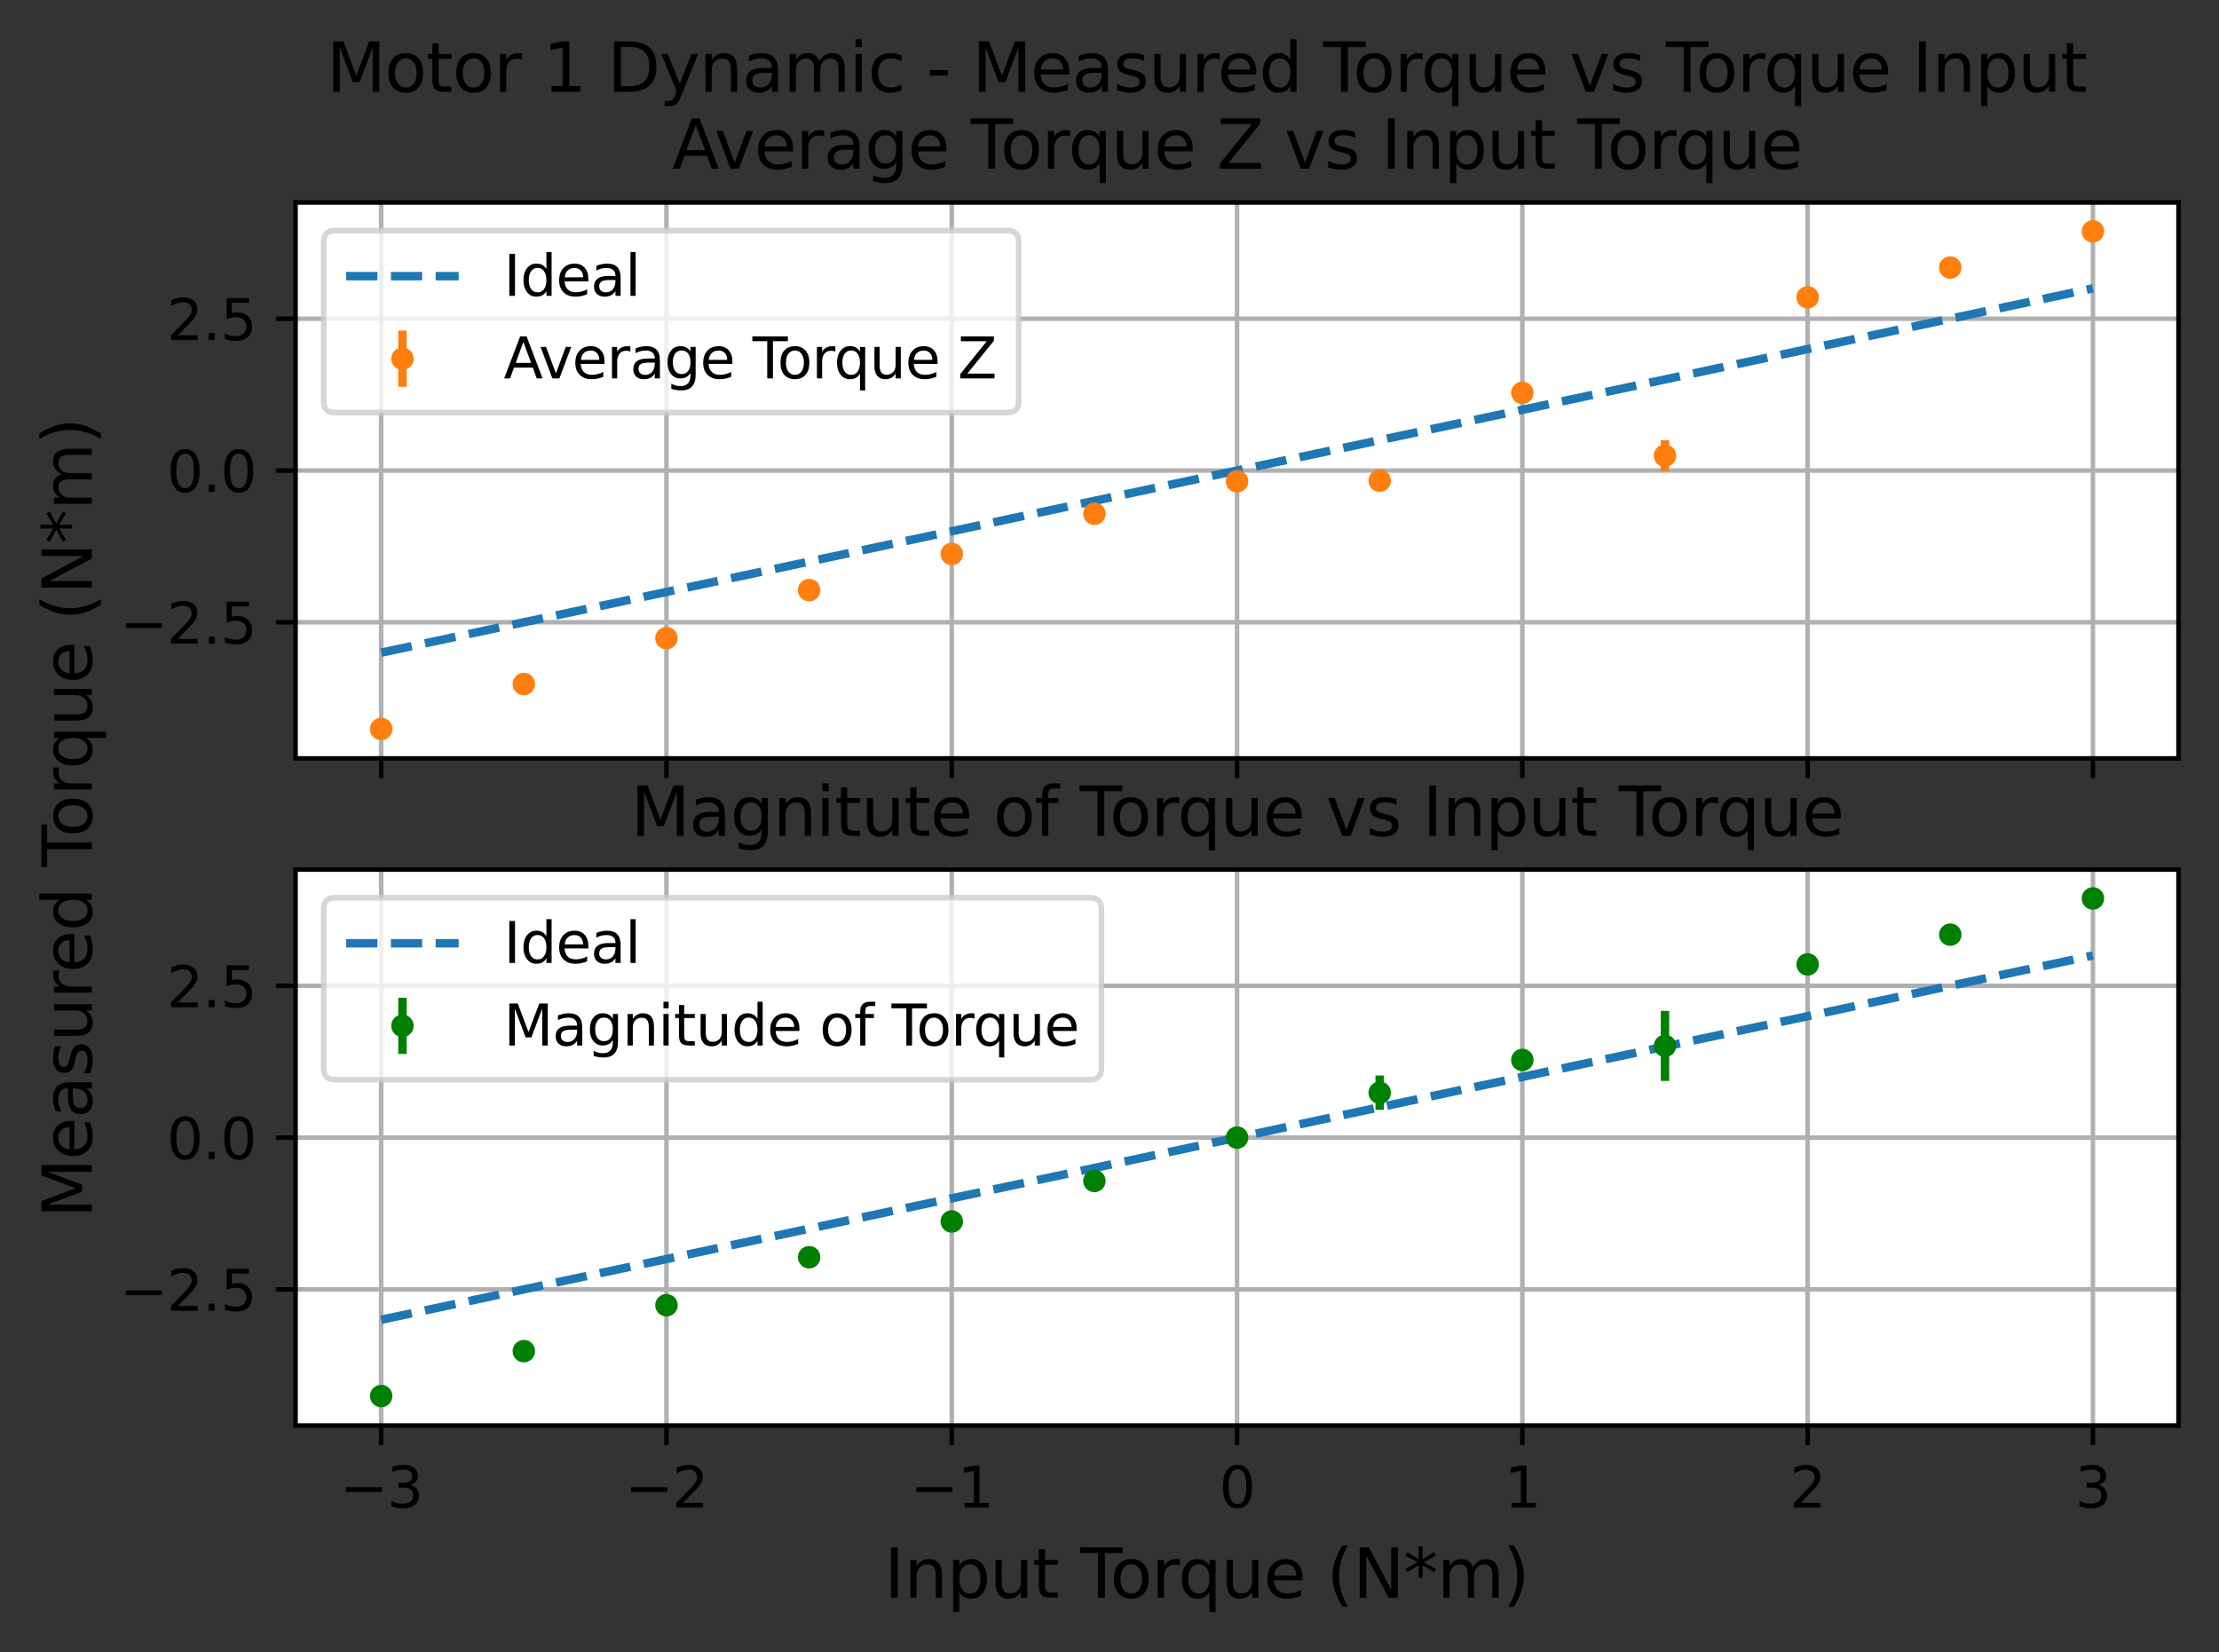 <?xml version="1.0" encoding="utf-8" standalone="no"?>
<!DOCTYPE svg PUBLIC "-//W3C//DTD SVG 1.1//EN"
  "http://www.w3.org/Graphics/SVG/1.1/DTD/svg11.dtd">
<svg xmlns:xlink="http://www.w3.org/1999/xlink" width="394.56pt" height="293.76pt" viewBox="0 0 394.56 293.76" xmlns="http://www.w3.org/2000/svg" version="1.1">
 <rect x="0" y="0" width="394.56" height="293.76" fill="#333333" stroke="none"/>
 <defs>
  <style type="text/css">*{stroke-linejoin: round; stroke-linecap: butt}</style>
 </defs>
 <g id="figure_1">
  <g id="patch_1">
   <path d="M 0 293.76 
L 394.56 293.76 
L 394.56 0 
L 0 0 
L 0 293.76 
z
" style="fill: none"/>
  </g>
  <g id="axes_1">
   <g id="patch_2">
    <path d="M 52.56 134.836 
L 387.36 134.836 
L 387.36 36 
L 52.56 36 
z
" style="fill: #ffffff"/>
   </g>
   <g id="matplotlib.axis_1">
    <g id="xtick_1">
     <g id="line2d_1">
      <path d="M 67.778 134.836 
L 67.778 36 
" clip-path="url(#p7d80061dbe)" style="fill: none; stroke: #b0b0b0; stroke-width: 0.8; stroke-linecap: square"/>
     </g>
     <g id="line2d_2">
      <defs>
       <path id="m962b4cc09e" d="M 0 0 
L 0 3.5 
" style="stroke: #000000; stroke-width: 0.8"/>
      </defs>
      <g>
       <use xlink:href="#m962b4cc09e" x="67.778" y="134.836" style="stroke: #000000; stroke-width: 0.8"/>
      </g>
     </g>
    </g>
    <g id="xtick_2">
     <g id="line2d_3">
      <path d="M 118.505 134.836 
L 118.505 36 
" clip-path="url(#p7d80061dbe)" style="fill: none; stroke: #b0b0b0; stroke-width: 0.8; stroke-linecap: square"/>
     </g>
     <g id="line2d_4">
      <g>
       <use xlink:href="#m962b4cc09e" x="118.505" y="134.836" style="stroke: #000000; stroke-width: 0.8"/>
      </g>
     </g>
    </g>
    <g id="xtick_3">
     <g id="line2d_5">
      <path d="M 169.233 134.836 
L 169.233 36 
" clip-path="url(#p7d80061dbe)" style="fill: none; stroke: #b0b0b0; stroke-width: 0.8; stroke-linecap: square"/>
     </g>
     <g id="line2d_6">
      <g>
       <use xlink:href="#m962b4cc09e" x="169.233" y="134.836" style="stroke: #000000; stroke-width: 0.8"/>
      </g>
     </g>
    </g>
    <g id="xtick_4">
     <g id="line2d_7">
      <path d="M 219.96 134.836 
L 219.96 36 
" clip-path="url(#p7d80061dbe)" style="fill: none; stroke: #b0b0b0; stroke-width: 0.8; stroke-linecap: square"/>
     </g>
     <g id="line2d_8">
      <g>
       <use xlink:href="#m962b4cc09e" x="219.96" y="134.836" style="stroke: #000000; stroke-width: 0.8"/>
      </g>
     </g>
    </g>
    <g id="xtick_5">
     <g id="line2d_9">
      <path d="M 270.687 134.836 
L 270.687 36 
" clip-path="url(#p7d80061dbe)" style="fill: none; stroke: #b0b0b0; stroke-width: 0.8; stroke-linecap: square"/>
     </g>
     <g id="line2d_10">
      <g>
       <use xlink:href="#m962b4cc09e" x="270.687" y="134.836" style="stroke: #000000; stroke-width: 0.8"/>
      </g>
     </g>
    </g>
    <g id="xtick_6">
     <g id="line2d_11">
      <path d="M 321.415 134.836 
L 321.415 36 
" clip-path="url(#p7d80061dbe)" style="fill: none; stroke: #b0b0b0; stroke-width: 0.8; stroke-linecap: square"/>
     </g>
     <g id="line2d_12">
      <g>
       <use xlink:href="#m962b4cc09e" x="321.415" y="134.836" style="stroke: #000000; stroke-width: 0.8"/>
      </g>
     </g>
    </g>
    <g id="xtick_7">
     <g id="line2d_13">
      <path d="M 372.142 134.836 
L 372.142 36 
" clip-path="url(#p7d80061dbe)" style="fill: none; stroke: #b0b0b0; stroke-width: 0.8; stroke-linecap: square"/>
     </g>
     <g id="line2d_14">
      <g>
       <use xlink:href="#m962b4cc09e" x="372.142" y="134.836" style="stroke: #000000; stroke-width: 0.8"/>
      </g>
     </g>
    </g>
   </g>
   <g id="matplotlib.axis_2">
    <g id="ytick_1">
     <g id="line2d_15">
      <path d="M 52.56 110.637 
L 387.36 110.637 
" clip-path="url(#p7d80061dbe)" style="fill: none; stroke: #b0b0b0; stroke-width: 0.8; stroke-linecap: square"/>
     </g>
     <g id="line2d_16">
      <defs>
       <path id="mdbc9dbee52" d="M 0 0 
L -3.5 0 
" style="stroke: #000000; stroke-width: 0.8"/>
      </defs>
      <g>
       <use xlink:href="#mdbc9dbee52" x="52.56" y="110.637" style="stroke: #000000; stroke-width: 0.8"/>
      </g>
     </g>
     <g id="text_1">
      <!-- −2.5 -->
      <g transform="translate(21.277 114.436)scale(0.1 -0.1)">
       <defs>
        <path id="DejaVuSans-2212" d="M 678 2272 
L 4684 2272 
L 4684 1741 
L 678 1741 
L 678 2272 
z
" transform="scale(0.016)"/>
        <path id="DejaVuSans-32" d="M 1228 531 
L 3431 531 
L 3431 0 
L 469 0 
L 469 531 
Q 828 903 1448 1529 
Q 2069 2156 2228 2338 
Q 2531 2678 2651 2914 
Q 2772 3150 2772 3378 
Q 2772 3750 2511 3984 
Q 2250 4219 1831 4219 
Q 1534 4219 1204 4116 
Q 875 4013 500 3803 
L 500 4441 
Q 881 4594 1212 4672 
Q 1544 4750 1819 4750 
Q 2544 4750 2975 4387 
Q 3406 4025 3406 3419 
Q 3406 3131 3298 2873 
Q 3191 2616 2906 2266 
Q 2828 2175 2409 1742 
Q 1991 1309 1228 531 
z
" transform="scale(0.016)"/>
        <path id="DejaVuSans-2e" d="M 684 794 
L 1344 794 
L 1344 0 
L 684 0 
L 684 794 
z
" transform="scale(0.016)"/>
        <path id="DejaVuSans-35" d="M 691 4666 
L 3169 4666 
L 3169 4134 
L 1269 4134 
L 1269 2991 
Q 1406 3038 1543 3061 
Q 1681 3084 1819 3084 
Q 2600 3084 3056 2656 
Q 3513 2228 3513 1497 
Q 3513 744 3044 326 
Q 2575 -91 1722 -91 
Q 1428 -91 1123 -41 
Q 819 9 494 109 
L 494 744 
Q 775 591 1075 516 
Q 1375 441 1709 441 
Q 2250 441 2565 725 
Q 2881 1009 2881 1497 
Q 2881 1984 2565 2268 
Q 2250 2553 1709 2553 
Q 1456 2553 1204 2497 
Q 953 2441 691 2322 
L 691 4666 
z
" transform="scale(0.016)"/>
       </defs>
       <use xlink:href="#DejaVuSans-2212"/>
       <use xlink:href="#DejaVuSans-32" x="83.789"/>
       <use xlink:href="#DejaVuSans-2e" x="147.412"/>
       <use xlink:href="#DejaVuSans-35" x="179.199"/>
      </g>
     </g>
    </g>
    <g id="ytick_2">
     <g id="line2d_17">
      <path d="M 52.56 83.652 
L 387.36 83.652 
" clip-path="url(#p7d80061dbe)" style="fill: none; stroke: #b0b0b0; stroke-width: 0.8; stroke-linecap: square"/>
     </g>
     <g id="line2d_18">
      <g>
       <use xlink:href="#mdbc9dbee52" x="52.56" y="83.652" style="stroke: #000000; stroke-width: 0.8"/>
      </g>
     </g>
     <g id="text_2">
      <!-- 0.0 -->
      <g transform="translate(29.657 87.451)scale(0.1 -0.1)">
       <defs>
        <path id="DejaVuSans-30" d="M 2034 4250 
Q 1547 4250 1301 3770 
Q 1056 3291 1056 2328 
Q 1056 1369 1301 889 
Q 1547 409 2034 409 
Q 2525 409 2770 889 
Q 3016 1369 3016 2328 
Q 3016 3291 2770 3770 
Q 2525 4250 2034 4250 
z
M 2034 4750 
Q 2819 4750 3233 4129 
Q 3647 3509 3647 2328 
Q 3647 1150 3233 529 
Q 2819 -91 2034 -91 
Q 1250 -91 836 529 
Q 422 1150 422 2328 
Q 422 3509 836 4129 
Q 1250 4750 2034 4750 
z
" transform="scale(0.016)"/>
       </defs>
       <use xlink:href="#DejaVuSans-30"/>
       <use xlink:href="#DejaVuSans-2e" x="63.623"/>
       <use xlink:href="#DejaVuSans-30" x="95.41"/>
      </g>
     </g>
    </g>
    <g id="ytick_3">
     <g id="line2d_19">
      <path d="M 52.56 56.667 
L 387.36 56.667 
" clip-path="url(#p7d80061dbe)" style="fill: none; stroke: #b0b0b0; stroke-width: 0.8; stroke-linecap: square"/>
     </g>
     <g id="line2d_20">
      <g>
       <use xlink:href="#mdbc9dbee52" x="52.56" y="56.667" style="stroke: #000000; stroke-width: 0.8"/>
      </g>
     </g>
     <g id="text_3">
      <!-- 2.5 -->
      <g transform="translate(29.657 60.466)scale(0.1 -0.1)">
       <use xlink:href="#DejaVuSans-32"/>
       <use xlink:href="#DejaVuSans-2e" x="63.623"/>
       <use xlink:href="#DejaVuSans-35" x="95.41"/>
      </g>
     </g>
    </g>
   </g>
   <g id="line2d_21">
    <path d="M 67.778 116.034 
L 93.142 110.637 
L 118.505 105.24 
L 143.869 99.843 
L 169.233 94.446 
L 194.596 89.049 
L 219.96 83.652 
L 245.324 78.255 
L 270.687 72.858 
L 296.051 67.461 
L 321.415 62.064 
L 346.778 56.667 
L 372.142 51.27 
" clip-path="url(#p7d80061dbe)" style="fill: none; stroke-dasharray: 5.55,2.4; stroke-dashoffset: 0; stroke: #1f77b4; stroke-width: 1.5"/>
   </g>
   <g id="LineCollection_1">
    <path d="M 67.778 130.344 
L 67.778 128.858 
" clip-path="url(#p7d80061dbe)" style="fill: none; stroke: #ff7f0e; stroke-width: 1.5"/>
    <path d="M 93.142 122.97 
L 93.142 120.267 
" clip-path="url(#p7d80061dbe)" style="fill: none; stroke: #ff7f0e; stroke-width: 1.5"/>
    <path d="M 118.505 113.898 
L 118.505 113.005 
" clip-path="url(#p7d80061dbe)" style="fill: none; stroke: #ff7f0e; stroke-width: 1.5"/>
    <path d="M 143.869 105.247 
L 143.869 104.59 
" clip-path="url(#p7d80061dbe)" style="fill: none; stroke: #ff7f0e; stroke-width: 1.5"/>
    <path d="M 169.233 98.841 
L 169.233 98.13 
" clip-path="url(#p7d80061dbe)" style="fill: none; stroke: #ff7f0e; stroke-width: 1.5"/>
    <path d="M 194.596 92.47 
L 194.596 90.203 
" clip-path="url(#p7d80061dbe)" style="fill: none; stroke: #ff7f0e; stroke-width: 1.5"/>
    <path d="M 219.96 85.776 
L 219.96 85.371 
" clip-path="url(#p7d80061dbe)" style="fill: none; stroke: #ff7f0e; stroke-width: 1.5"/>
    <path d="M 245.324 86.318 
L 245.324 84.598 
" clip-path="url(#p7d80061dbe)" style="fill: none; stroke: #ff7f0e; stroke-width: 1.5"/>
    <path d="M 270.687 70.199 
L 270.687 69.493 
" clip-path="url(#p7d80061dbe)" style="fill: none; stroke: #ff7f0e; stroke-width: 1.5"/>
    <path d="M 296.051 83.786 
L 296.051 78.262 
" clip-path="url(#p7d80061dbe)" style="fill: none; stroke: #ff7f0e; stroke-width: 1.5"/>
    <path d="M 321.415 53.504 
L 321.415 52.213 
" clip-path="url(#p7d80061dbe)" style="fill: none; stroke: #ff7f0e; stroke-width: 1.5"/>
    <path d="M 346.778 48.154 
L 346.778 46.985 
" clip-path="url(#p7d80061dbe)" style="fill: none; stroke: #ff7f0e; stroke-width: 1.5"/>
    <path d="M 372.142 41.766 
L 372.142 40.493 
" clip-path="url(#p7d80061dbe)" style="fill: none; stroke: #ff7f0e; stroke-width: 1.5"/>
   </g>
   <g id="line2d_22">
    <defs>
     <path id="m9631ab2e70" d="M 0 1.5 
C 0.398 1.5 0.779 1.342 1.061 1.061 
C 1.342 0.779 1.5 0.398 1.5 0 
C 1.5 -0.398 1.342 -0.779 1.061 -1.061 
C 0.779 -1.342 0.398 -1.5 0 -1.5 
C -0.398 -1.5 -0.779 -1.342 -1.061 -1.061 
C -1.342 -0.779 -1.5 -0.398 -1.5 0 
C -1.5 0.398 -1.342 0.779 -1.061 1.061 
C -0.779 1.342 -0.398 1.5 0 1.5 
z
" style="stroke: #ff7f0e"/>
    </defs>
    <g clip-path="url(#p7d80061dbe)">
     <use xlink:href="#m9631ab2e70" x="67.778" y="129.601" style="fill: #ff7f0e; stroke: #ff7f0e"/>
     <use xlink:href="#m9631ab2e70" x="93.142" y="121.619" style="fill: #ff7f0e; stroke: #ff7f0e"/>
     <use xlink:href="#m9631ab2e70" x="118.505" y="113.451" style="fill: #ff7f0e; stroke: #ff7f0e"/>
     <use xlink:href="#m9631ab2e70" x="143.869" y="104.918" style="fill: #ff7f0e; stroke: #ff7f0e"/>
     <use xlink:href="#m9631ab2e70" x="169.233" y="98.485" style="fill: #ff7f0e; stroke: #ff7f0e"/>
     <use xlink:href="#m9631ab2e70" x="194.596" y="91.336" style="fill: #ff7f0e; stroke: #ff7f0e"/>
     <use xlink:href="#m9631ab2e70" x="219.96" y="85.573" style="fill: #ff7f0e; stroke: #ff7f0e"/>
     <use xlink:href="#m9631ab2e70" x="245.324" y="85.458" style="fill: #ff7f0e; stroke: #ff7f0e"/>
     <use xlink:href="#m9631ab2e70" x="270.687" y="69.846" style="fill: #ff7f0e; stroke: #ff7f0e"/>
     <use xlink:href="#m9631ab2e70" x="296.051" y="81.024" style="fill: #ff7f0e; stroke: #ff7f0e"/>
     <use xlink:href="#m9631ab2e70" x="321.415" y="52.859" style="fill: #ff7f0e; stroke: #ff7f0e"/>
     <use xlink:href="#m9631ab2e70" x="346.778" y="47.57" style="fill: #ff7f0e; stroke: #ff7f0e"/>
     <use xlink:href="#m9631ab2e70" x="372.142" y="41.13" style="fill: #ff7f0e; stroke: #ff7f0e"/>
    </g>
   </g>
   <g id="patch_3">
    <path d="M 52.56 134.836 
L 52.56 36 
" style="fill: none; stroke: #000000; stroke-width: 0.8; stroke-linejoin: miter; stroke-linecap: square"/>
   </g>
   <g id="patch_4">
    <path d="M 387.36 134.836 
L 387.36 36 
" style="fill: none; stroke: #000000; stroke-width: 0.8; stroke-linejoin: miter; stroke-linecap: square"/>
   </g>
   <g id="patch_5">
    <path d="M 52.56 134.836 
L 387.36 134.836 
" style="fill: none; stroke: #000000; stroke-width: 0.8; stroke-linejoin: miter; stroke-linecap: square"/>
   </g>
   <g id="patch_6">
    <path d="M 52.56 36 
L 387.36 36 
" style="fill: none; stroke: #000000; stroke-width: 0.8; stroke-linejoin: miter; stroke-linecap: square"/>
   </g>
   <g id="text_4">
    <!-- Average Torque Z vs Input Torque -->
    <g transform="translate(119.501 30)scale(0.12 -0.12)">
     <defs>
      <path id="DejaVuSans-41" d="M 2188 4044 
L 1331 1722 
L 3047 1722 
L 2188 4044 
z
M 1831 4666 
L 2547 4666 
L 4325 0 
L 3669 0 
L 3244 1197 
L 1141 1197 
L 716 0 
L 50 0 
L 1831 4666 
z
" transform="scale(0.016)"/>
      <path id="DejaVuSans-76" d="M 191 3500 
L 800 3500 
L 1894 563 
L 2988 3500 
L 3597 3500 
L 2284 0 
L 1503 0 
L 191 3500 
z
" transform="scale(0.016)"/>
      <path id="DejaVuSans-65" d="M 3597 1894 
L 3597 1613 
L 953 1613 
Q 991 1019 1311 708 
Q 1631 397 2203 397 
Q 2534 397 2845 478 
Q 3156 559 3463 722 
L 3463 178 
Q 3153 47 2828 -22 
Q 2503 -91 2169 -91 
Q 1331 -91 842 396 
Q 353 884 353 1716 
Q 353 2575 817 3079 
Q 1281 3584 2069 3584 
Q 2775 3584 3186 3129 
Q 3597 2675 3597 1894 
z
M 3022 2063 
Q 3016 2534 2758 2815 
Q 2500 3097 2075 3097 
Q 1594 3097 1305 2825 
Q 1016 2553 972 2059 
L 3022 2063 
z
" transform="scale(0.016)"/>
      <path id="DejaVuSans-72" d="M 2631 2963 
Q 2534 3019 2420 3045 
Q 2306 3072 2169 3072 
Q 1681 3072 1420 2755 
Q 1159 2438 1159 1844 
L 1159 0 
L 581 0 
L 581 3500 
L 1159 3500 
L 1159 2956 
Q 1341 3275 1631 3429 
Q 1922 3584 2338 3584 
Q 2397 3584 2469 3576 
Q 2541 3569 2628 3553 
L 2631 2963 
z
" transform="scale(0.016)"/>
      <path id="DejaVuSans-61" d="M 2194 1759 
Q 1497 1759 1228 1600 
Q 959 1441 959 1056 
Q 959 750 1161 570 
Q 1363 391 1709 391 
Q 2188 391 2477 730 
Q 2766 1069 2766 1631 
L 2766 1759 
L 2194 1759 
z
M 3341 1997 
L 3341 0 
L 2766 0 
L 2766 531 
Q 2569 213 2275 61 
Q 1981 -91 1556 -91 
Q 1019 -91 701 211 
Q 384 513 384 1019 
Q 384 1609 779 1909 
Q 1175 2209 1959 2209 
L 2766 2209 
L 2766 2266 
Q 2766 2663 2505 2880 
Q 2244 3097 1772 3097 
Q 1472 3097 1187 3025 
Q 903 2953 641 2809 
L 641 3341 
Q 956 3463 1253 3523 
Q 1550 3584 1831 3584 
Q 2591 3584 2966 3190 
Q 3341 2797 3341 1997 
z
" transform="scale(0.016)"/>
      <path id="DejaVuSans-67" d="M 2906 1791 
Q 2906 2416 2648 2759 
Q 2391 3103 1925 3103 
Q 1463 3103 1205 2759 
Q 947 2416 947 1791 
Q 947 1169 1205 825 
Q 1463 481 1925 481 
Q 2391 481 2648 825 
Q 2906 1169 2906 1791 
z
M 3481 434 
Q 3481 -459 3084 -895 
Q 2688 -1331 1869 -1331 
Q 1566 -1331 1297 -1286 
Q 1028 -1241 775 -1147 
L 775 -588 
Q 1028 -725 1275 -790 
Q 1522 -856 1778 -856 
Q 2344 -856 2625 -561 
Q 2906 -266 2906 331 
L 2906 616 
Q 2728 306 2450 153 
Q 2172 0 1784 0 
Q 1141 0 747 490 
Q 353 981 353 1791 
Q 353 2603 747 3093 
Q 1141 3584 1784 3584 
Q 2172 3584 2450 3431 
Q 2728 3278 2906 2969 
L 2906 3500 
L 3481 3500 
L 3481 434 
z
" transform="scale(0.016)"/>
      <path id="DejaVuSans-20" transform="scale(0.016)"/>
      <path id="DejaVuSans-54" d="M -19 4666 
L 3928 4666 
L 3928 4134 
L 2272 4134 
L 2272 0 
L 1638 0 
L 1638 4134 
L -19 4134 
L -19 4666 
z
" transform="scale(0.016)"/>
      <path id="DejaVuSans-6f" d="M 1959 3097 
Q 1497 3097 1228 2736 
Q 959 2375 959 1747 
Q 959 1119 1226 758 
Q 1494 397 1959 397 
Q 2419 397 2687 759 
Q 2956 1122 2956 1747 
Q 2956 2369 2687 2733 
Q 2419 3097 1959 3097 
z
M 1959 3584 
Q 2709 3584 3137 3096 
Q 3566 2609 3566 1747 
Q 3566 888 3137 398 
Q 2709 -91 1959 -91 
Q 1206 -91 779 398 
Q 353 888 353 1747 
Q 353 2609 779 3096 
Q 1206 3584 1959 3584 
z
" transform="scale(0.016)"/>
      <path id="DejaVuSans-71" d="M 947 1747 
Q 947 1113 1208 752 
Q 1469 391 1925 391 
Q 2381 391 2643 752 
Q 2906 1113 2906 1747 
Q 2906 2381 2643 2742 
Q 2381 3103 1925 3103 
Q 1469 3103 1208 2742 
Q 947 2381 947 1747 
z
M 2906 525 
Q 2725 213 2448 61 
Q 2172 -91 1784 -91 
Q 1150 -91 751 415 
Q 353 922 353 1747 
Q 353 2572 751 3078 
Q 1150 3584 1784 3584 
Q 2172 3584 2448 3432 
Q 2725 3281 2906 2969 
L 2906 3500 
L 3481 3500 
L 3481 -1331 
L 2906 -1331 
L 2906 525 
z
" transform="scale(0.016)"/>
      <path id="DejaVuSans-75" d="M 544 1381 
L 544 3500 
L 1119 3500 
L 1119 1403 
Q 1119 906 1312 657 
Q 1506 409 1894 409 
Q 2359 409 2629 706 
Q 2900 1003 2900 1516 
L 2900 3500 
L 3475 3500 
L 3475 0 
L 2900 0 
L 2900 538 
Q 2691 219 2414 64 
Q 2138 -91 1772 -91 
Q 1169 -91 856 284 
Q 544 659 544 1381 
z
M 1991 3584 
L 1991 3584 
z
" transform="scale(0.016)"/>
      <path id="DejaVuSans-5a" d="M 359 4666 
L 4025 4666 
L 4025 4184 
L 1075 531 
L 4097 531 
L 4097 0 
L 288 0 
L 288 481 
L 3238 4134 
L 359 4134 
L 359 4666 
z
" transform="scale(0.016)"/>
      <path id="DejaVuSans-73" d="M 2834 3397 
L 2834 2853 
Q 2591 2978 2328 3040 
Q 2066 3103 1784 3103 
Q 1356 3103 1142 2972 
Q 928 2841 928 2578 
Q 928 2378 1081 2264 
Q 1234 2150 1697 2047 
L 1894 2003 
Q 2506 1872 2764 1633 
Q 3022 1394 3022 966 
Q 3022 478 2636 193 
Q 2250 -91 1575 -91 
Q 1294 -91 989 -36 
Q 684 19 347 128 
L 347 722 
Q 666 556 975 473 
Q 1284 391 1588 391 
Q 1994 391 2212 530 
Q 2431 669 2431 922 
Q 2431 1156 2273 1281 
Q 2116 1406 1581 1522 
L 1381 1569 
Q 847 1681 609 1914 
Q 372 2147 372 2553 
Q 372 3047 722 3315 
Q 1072 3584 1716 3584 
Q 2034 3584 2315 3537 
Q 2597 3491 2834 3397 
z
" transform="scale(0.016)"/>
      <path id="DejaVuSans-49" d="M 628 4666 
L 1259 4666 
L 1259 0 
L 628 0 
L 628 4666 
z
" transform="scale(0.016)"/>
      <path id="DejaVuSans-6e" d="M 3513 2113 
L 3513 0 
L 2938 0 
L 2938 2094 
Q 2938 2591 2744 2837 
Q 2550 3084 2163 3084 
Q 1697 3084 1428 2787 
Q 1159 2491 1159 1978 
L 1159 0 
L 581 0 
L 581 3500 
L 1159 3500 
L 1159 2956 
Q 1366 3272 1645 3428 
Q 1925 3584 2291 3584 
Q 2894 3584 3203 3211 
Q 3513 2838 3513 2113 
z
" transform="scale(0.016)"/>
      <path id="DejaVuSans-70" d="M 1159 525 
L 1159 -1331 
L 581 -1331 
L 581 3500 
L 1159 3500 
L 1159 2969 
Q 1341 3281 1617 3432 
Q 1894 3584 2278 3584 
Q 2916 3584 3314 3078 
Q 3713 2572 3713 1747 
Q 3713 922 3314 415 
Q 2916 -91 2278 -91 
Q 1894 -91 1617 61 
Q 1341 213 1159 525 
z
M 3116 1747 
Q 3116 2381 2855 2742 
Q 2594 3103 2138 3103 
Q 1681 3103 1420 2742 
Q 1159 2381 1159 1747 
Q 1159 1113 1420 752 
Q 1681 391 2138 391 
Q 2594 391 2855 752 
Q 3116 1113 3116 1747 
z
" transform="scale(0.016)"/>
      <path id="DejaVuSans-74" d="M 1172 4494 
L 1172 3500 
L 2356 3500 
L 2356 3053 
L 1172 3053 
L 1172 1153 
Q 1172 725 1289 603 
Q 1406 481 1766 481 
L 2356 481 
L 2356 0 
L 1766 0 
Q 1100 0 847 248 
Q 594 497 594 1153 
L 594 3053 
L 172 3053 
L 172 3500 
L 594 3500 
L 594 4494 
L 1172 4494 
z
" transform="scale(0.016)"/>
     </defs>
     <use xlink:href="#DejaVuSans-41"/>
     <use xlink:href="#DejaVuSans-76" x="62.533"/>
     <use xlink:href="#DejaVuSans-65" x="121.713"/>
     <use xlink:href="#DejaVuSans-72" x="183.236"/>
     <use xlink:href="#DejaVuSans-61" x="224.35"/>
     <use xlink:href="#DejaVuSans-67" x="285.629"/>
     <use xlink:href="#DejaVuSans-65" x="349.105"/>
     <use xlink:href="#DejaVuSans-20" x="410.629"/>
     <use xlink:href="#DejaVuSans-54" x="442.416"/>
     <use xlink:href="#DejaVuSans-6f" x="486.5"/>
     <use xlink:href="#DejaVuSans-72" x="547.682"/>
     <use xlink:href="#DejaVuSans-71" x="587.045"/>
     <use xlink:href="#DejaVuSans-75" x="650.521"/>
     <use xlink:href="#DejaVuSans-65" x="713.9"/>
     <use xlink:href="#DejaVuSans-20" x="775.424"/>
     <use xlink:href="#DejaVuSans-5a" x="807.211"/>
     <use xlink:href="#DejaVuSans-20" x="875.717"/>
     <use xlink:href="#DejaVuSans-76" x="907.504"/>
     <use xlink:href="#DejaVuSans-73" x="966.684"/>
     <use xlink:href="#DejaVuSans-20" x="1018.783"/>
     <use xlink:href="#DejaVuSans-49" x="1050.57"/>
     <use xlink:href="#DejaVuSans-6e" x="1080.062"/>
     <use xlink:href="#DejaVuSans-70" x="1143.441"/>
     <use xlink:href="#DejaVuSans-75" x="1206.918"/>
     <use xlink:href="#DejaVuSans-74" x="1270.297"/>
     <use xlink:href="#DejaVuSans-20" x="1309.506"/>
     <use xlink:href="#DejaVuSans-54" x="1341.293"/>
     <use xlink:href="#DejaVuSans-6f" x="1385.377"/>
     <use xlink:href="#DejaVuSans-72" x="1446.559"/>
     <use xlink:href="#DejaVuSans-71" x="1485.922"/>
     <use xlink:href="#DejaVuSans-75" x="1549.398"/>
     <use xlink:href="#DejaVuSans-65" x="1612.777"/>
    </g>
   </g>
   <g id="legend_1">
    <g id="patch_7">
     <path d="M 59.56 73.356 
L 179.133 73.356 
Q 181.133 73.356 181.133 71.356 
L 181.133 43 
Q 181.133 41 179.133 41 
L 59.56 41 
Q 57.56 41 57.56 43 
L 57.56 71.356 
Q 57.56 73.356 59.56 73.356 
z
" style="fill: #ffffff; opacity: 0.8; stroke: #cccccc; stroke-linejoin: miter"/>
    </g>
    <g id="line2d_23">
     <path d="M 61.56 49.098 
L 71.56 49.098 
L 81.56 49.098 
" style="fill: none; stroke-dasharray: 5.55,2.4; stroke-dashoffset: 0; stroke: #1f77b4; stroke-width: 1.5"/>
    </g>
    <g id="text_5">
     <!-- Ideal -->
     <g transform="translate(89.56 52.598)scale(0.1 -0.1)">
      <defs>
       <path id="DejaVuSans-64" d="M 2906 2969 
L 2906 4863 
L 3481 4863 
L 3481 0 
L 2906 0 
L 2906 525 
Q 2725 213 2448 61 
Q 2172 -91 1784 -91 
Q 1150 -91 751 415 
Q 353 922 353 1747 
Q 353 2572 751 3078 
Q 1150 3584 1784 3584 
Q 2172 3584 2448 3432 
Q 2725 3281 2906 2969 
z
M 947 1747 
Q 947 1113 1208 752 
Q 1469 391 1925 391 
Q 2381 391 2643 752 
Q 2906 1113 2906 1747 
Q 2906 2381 2643 2742 
Q 2381 3103 1925 3103 
Q 1469 3103 1208 2742 
Q 947 2381 947 1747 
z
" transform="scale(0.016)"/>
       <path id="DejaVuSans-6c" d="M 603 4863 
L 1178 4863 
L 1178 0 
L 603 0 
L 603 4863 
z
" transform="scale(0.016)"/>
      </defs>
      <use xlink:href="#DejaVuSans-49"/>
      <use xlink:href="#DejaVuSans-64" x="29.492"/>
      <use xlink:href="#DejaVuSans-65" x="92.969"/>
      <use xlink:href="#DejaVuSans-61" x="154.492"/>
      <use xlink:href="#DejaVuSans-6c" x="215.771"/>
     </g>
    </g>
    <g id="LineCollection_2">
     <path d="M 71.56 68.777 
L 71.56 58.777 
" style="fill: none; stroke: #ff7f0e; stroke-width: 1.5"/>
    </g>
    <g id="line2d_24"/>
    <g id="line2d_25">
     <g>
      <use xlink:href="#m9631ab2e70" x="71.56" y="63.777" style="fill: #ff7f0e; stroke: #ff7f0e"/>
     </g>
    </g>
    <g id="text_6">
     <!-- Average Torque Z -->
     <g transform="translate(89.56 67.277)scale(0.1 -0.1)">
      <use xlink:href="#DejaVuSans-41"/>
      <use xlink:href="#DejaVuSans-76" x="62.533"/>
      <use xlink:href="#DejaVuSans-65" x="121.713"/>
      <use xlink:href="#DejaVuSans-72" x="183.236"/>
      <use xlink:href="#DejaVuSans-61" x="224.35"/>
      <use xlink:href="#DejaVuSans-67" x="285.629"/>
      <use xlink:href="#DejaVuSans-65" x="349.105"/>
      <use xlink:href="#DejaVuSans-20" x="410.629"/>
      <use xlink:href="#DejaVuSans-54" x="442.416"/>
      <use xlink:href="#DejaVuSans-6f" x="486.5"/>
      <use xlink:href="#DejaVuSans-72" x="547.682"/>
      <use xlink:href="#DejaVuSans-71" x="587.045"/>
      <use xlink:href="#DejaVuSans-75" x="650.521"/>
      <use xlink:href="#DejaVuSans-65" x="713.9"/>
      <use xlink:href="#DejaVuSans-20" x="775.424"/>
      <use xlink:href="#DejaVuSans-5a" x="807.211"/>
     </g>
    </g>
   </g>
  </g>
  <g id="axes_2">
   <g id="patch_8">
    <path d="M 52.56 253.44 
L 387.36 253.44 
L 387.36 154.604 
L 52.56 154.604 
z
" style="fill: #ffffff"/>
   </g>
   <g id="matplotlib.axis_3">
    <g id="xtick_8">
     <g id="line2d_26">
      <path d="M 67.778 253.44 
L 67.778 154.604 
" clip-path="url(#pee10f37df2)" style="fill: none; stroke: #b0b0b0; stroke-width: 0.8; stroke-linecap: square"/>
     </g>
     <g id="line2d_27">
      <g>
       <use xlink:href="#m962b4cc09e" x="67.778" y="253.44" style="stroke: #000000; stroke-width: 0.8"/>
      </g>
     </g>
     <g id="text_7">
      <!-- −3 -->
      <g transform="translate(60.407 268.038)scale(0.1 -0.1)">
       <defs>
        <path id="DejaVuSans-33" d="M 2597 2516 
Q 3050 2419 3304 2112 
Q 3559 1806 3559 1356 
Q 3559 666 3084 287 
Q 2609 -91 1734 -91 
Q 1441 -91 1130 -33 
Q 819 25 488 141 
L 488 750 
Q 750 597 1062 519 
Q 1375 441 1716 441 
Q 2309 441 2620 675 
Q 2931 909 2931 1356 
Q 2931 1769 2642 2001 
Q 2353 2234 1838 2234 
L 1294 2234 
L 1294 2753 
L 1863 2753 
Q 2328 2753 2575 2939 
Q 2822 3125 2822 3475 
Q 2822 3834 2567 4026 
Q 2313 4219 1838 4219 
Q 1578 4219 1281 4162 
Q 984 4106 628 3988 
L 628 4550 
Q 988 4650 1302 4700 
Q 1616 4750 1894 4750 
Q 2613 4750 3031 4423 
Q 3450 4097 3450 3541 
Q 3450 3153 3228 2886 
Q 3006 2619 2597 2516 
z
" transform="scale(0.016)"/>
       </defs>
       <use xlink:href="#DejaVuSans-2212"/>
       <use xlink:href="#DejaVuSans-33" x="83.789"/>
      </g>
     </g>
    </g>
    <g id="xtick_9">
     <g id="line2d_28">
      <path d="M 118.505 253.44 
L 118.505 154.604 
" clip-path="url(#pee10f37df2)" style="fill: none; stroke: #b0b0b0; stroke-width: 0.8; stroke-linecap: square"/>
     </g>
     <g id="line2d_29">
      <g>
       <use xlink:href="#m962b4cc09e" x="118.505" y="253.44" style="stroke: #000000; stroke-width: 0.8"/>
      </g>
     </g>
     <g id="text_8">
      <!-- −2 -->
      <g transform="translate(111.134 268.038)scale(0.1 -0.1)">
       <use xlink:href="#DejaVuSans-2212"/>
       <use xlink:href="#DejaVuSans-32" x="83.789"/>
      </g>
     </g>
    </g>
    <g id="xtick_10">
     <g id="line2d_30">
      <path d="M 169.233 253.44 
L 169.233 154.604 
" clip-path="url(#pee10f37df2)" style="fill: none; stroke: #b0b0b0; stroke-width: 0.8; stroke-linecap: square"/>
     </g>
     <g id="line2d_31">
      <g>
       <use xlink:href="#m962b4cc09e" x="169.233" y="253.44" style="stroke: #000000; stroke-width: 0.8"/>
      </g>
     </g>
     <g id="text_9">
      <!-- −1 -->
      <g transform="translate(161.862 268.038)scale(0.1 -0.1)">
       <defs>
        <path id="DejaVuSans-31" d="M 794 531 
L 1825 531 
L 1825 4091 
L 703 3866 
L 703 4441 
L 1819 4666 
L 2450 4666 
L 2450 531 
L 3481 531 
L 3481 0 
L 794 0 
L 794 531 
z
" transform="scale(0.016)"/>
       </defs>
       <use xlink:href="#DejaVuSans-2212"/>
       <use xlink:href="#DejaVuSans-31" x="83.789"/>
      </g>
     </g>
    </g>
    <g id="xtick_11">
     <g id="line2d_32">
      <path d="M 219.96 253.44 
L 219.96 154.604 
" clip-path="url(#pee10f37df2)" style="fill: none; stroke: #b0b0b0; stroke-width: 0.8; stroke-linecap: square"/>
     </g>
     <g id="line2d_33">
      <g>
       <use xlink:href="#m962b4cc09e" x="219.96" y="253.44" style="stroke: #000000; stroke-width: 0.8"/>
      </g>
     </g>
     <g id="text_10">
      <!-- 0 -->
      <g transform="translate(216.779 268.038)scale(0.1 -0.1)">
       <use xlink:href="#DejaVuSans-30"/>
      </g>
     </g>
    </g>
    <g id="xtick_12">
     <g id="line2d_34">
      <path d="M 270.687 253.44 
L 270.687 154.604 
" clip-path="url(#pee10f37df2)" style="fill: none; stroke: #b0b0b0; stroke-width: 0.8; stroke-linecap: square"/>
     </g>
     <g id="line2d_35">
      <g>
       <use xlink:href="#m962b4cc09e" x="270.687" y="253.44" style="stroke: #000000; stroke-width: 0.8"/>
      </g>
     </g>
     <g id="text_11">
      <!-- 1 -->
      <g transform="translate(267.506 268.038)scale(0.1 -0.1)">
       <use xlink:href="#DejaVuSans-31"/>
      </g>
     </g>
    </g>
    <g id="xtick_13">
     <g id="line2d_36">
      <path d="M 321.415 253.44 
L 321.415 154.604 
" clip-path="url(#pee10f37df2)" style="fill: none; stroke: #b0b0b0; stroke-width: 0.8; stroke-linecap: square"/>
     </g>
     <g id="line2d_37">
      <g>
       <use xlink:href="#m962b4cc09e" x="321.415" y="253.44" style="stroke: #000000; stroke-width: 0.8"/>
      </g>
     </g>
     <g id="text_12">
      <!-- 2 -->
      <g transform="translate(318.233 268.038)scale(0.1 -0.1)">
       <use xlink:href="#DejaVuSans-32"/>
      </g>
     </g>
    </g>
    <g id="xtick_14">
     <g id="line2d_38">
      <path d="M 372.142 253.44 
L 372.142 154.604 
" clip-path="url(#pee10f37df2)" style="fill: none; stroke: #b0b0b0; stroke-width: 0.8; stroke-linecap: square"/>
     </g>
     <g id="line2d_39">
      <g>
       <use xlink:href="#m962b4cc09e" x="372.142" y="253.44" style="stroke: #000000; stroke-width: 0.8"/>
      </g>
     </g>
     <g id="text_13">
      <!-- 3 -->
      <g transform="translate(368.961 268.038)scale(0.1 -0.1)">
       <use xlink:href="#DejaVuSans-33"/>
      </g>
     </g>
    </g>
   </g>
   <g id="matplotlib.axis_4">
    <g id="ytick_4">
     <g id="line2d_40">
      <path d="M 52.56 229.241 
L 387.36 229.241 
" clip-path="url(#pee10f37df2)" style="fill: none; stroke: #b0b0b0; stroke-width: 0.8; stroke-linecap: square"/>
     </g>
     <g id="line2d_41">
      <g>
       <use xlink:href="#mdbc9dbee52" x="52.56" y="229.241" style="stroke: #000000; stroke-width: 0.8"/>
      </g>
     </g>
     <g id="text_14">
      <!-- −2.5 -->
      <g transform="translate(21.277 233.04)scale(0.1 -0.1)">
       <use xlink:href="#DejaVuSans-2212"/>
       <use xlink:href="#DejaVuSans-32" x="83.789"/>
       <use xlink:href="#DejaVuSans-2e" x="147.412"/>
       <use xlink:href="#DejaVuSans-35" x="179.199"/>
      </g>
     </g>
    </g>
    <g id="ytick_5">
     <g id="line2d_42">
      <path d="M 52.56 202.256 
L 387.36 202.256 
" clip-path="url(#pee10f37df2)" style="fill: none; stroke: #b0b0b0; stroke-width: 0.8; stroke-linecap: square"/>
     </g>
     <g id="line2d_43">
      <g>
       <use xlink:href="#mdbc9dbee52" x="52.56" y="202.256" style="stroke: #000000; stroke-width: 0.8"/>
      </g>
     </g>
     <g id="text_15">
      <!-- 0.0 -->
      <g transform="translate(29.657 206.055)scale(0.1 -0.1)">
       <use xlink:href="#DejaVuSans-30"/>
       <use xlink:href="#DejaVuSans-2e" x="63.623"/>
       <use xlink:href="#DejaVuSans-30" x="95.41"/>
      </g>
     </g>
    </g>
    <g id="ytick_6">
     <g id="line2d_44">
      <path d="M 52.56 175.27 
L 387.36 175.27 
" clip-path="url(#pee10f37df2)" style="fill: none; stroke: #b0b0b0; stroke-width: 0.8; stroke-linecap: square"/>
     </g>
     <g id="line2d_45">
      <g>
       <use xlink:href="#mdbc9dbee52" x="52.56" y="175.27" style="stroke: #000000; stroke-width: 0.8"/>
      </g>
     </g>
     <g id="text_16">
      <!-- 2.5 -->
      <g transform="translate(29.657 179.07)scale(0.1 -0.1)">
       <use xlink:href="#DejaVuSans-32"/>
       <use xlink:href="#DejaVuSans-2e" x="63.623"/>
       <use xlink:href="#DejaVuSans-35" x="95.41"/>
      </g>
     </g>
    </g>
   </g>
   <g id="line2d_46">
    <path d="M 67.778 234.638 
L 93.142 229.241 
L 118.505 223.844 
L 143.869 218.447 
L 169.233 213.05 
L 194.596 207.653 
L 219.96 202.256 
L 245.324 196.858 
L 270.687 191.461 
L 296.051 186.064 
L 321.415 180.667 
L 346.778 175.27 
L 372.142 169.873 
" clip-path="url(#pee10f37df2)" style="fill: none; stroke-dasharray: 5.55,2.4; stroke-dashoffset: 0; stroke: #1f77b4; stroke-width: 1.5"/>
   </g>
   <g id="LineCollection_3">
    <path d="M 67.778 248.947 
L 67.778 247.462 
" clip-path="url(#pee10f37df2)" style="fill: none; stroke: #008000; stroke-width: 1.5"/>
    <path d="M 93.142 241.573 
L 93.142 238.872 
" clip-path="url(#pee10f37df2)" style="fill: none; stroke: #008000; stroke-width: 1.5"/>
    <path d="M 118.505 232.502 
L 118.505 231.609 
" clip-path="url(#pee10f37df2)" style="fill: none; stroke: #008000; stroke-width: 1.5"/>
    <path d="M 143.869 223.852 
L 143.869 223.195 
" clip-path="url(#pee10f37df2)" style="fill: none; stroke: #008000; stroke-width: 1.5"/>
    <path d="M 169.233 217.796 
L 169.233 216.541 
" clip-path="url(#pee10f37df2)" style="fill: none; stroke: #008000; stroke-width: 1.5"/>
    <path d="M 194.596 211.114 
L 194.596 208.813 
" clip-path="url(#pee10f37df2)" style="fill: none; stroke: #008000; stroke-width: 1.5"/>
    <path d="M 219.96 202.256 
L 219.96 202.256 
" clip-path="url(#pee10f37df2)" style="fill: none; stroke: #008000; stroke-width: 1.5"/>
    <path d="M 245.324 197.326 
L 245.324 191.222 
" clip-path="url(#pee10f37df2)" style="fill: none; stroke: #008000; stroke-width: 1.5"/>
    <path d="M 270.687 188.802 
L 270.687 188.097 
" clip-path="url(#pee10f37df2)" style="fill: none; stroke: #008000; stroke-width: 1.5"/>
    <path d="M 296.051 192.18 
L 296.051 179.725 
" clip-path="url(#pee10f37df2)" style="fill: none; stroke: #008000; stroke-width: 1.5"/>
    <path d="M 321.415 172.107 
L 321.415 170.817 
" clip-path="url(#pee10f37df2)" style="fill: none; stroke: #008000; stroke-width: 1.5"/>
    <path d="M 346.778 166.757 
L 346.778 165.589 
" clip-path="url(#pee10f37df2)" style="fill: none; stroke: #008000; stroke-width: 1.5"/>
    <path d="M 372.142 160.37 
L 372.142 159.097 
" clip-path="url(#pee10f37df2)" style="fill: none; stroke: #008000; stroke-width: 1.5"/>
   </g>
   <g id="line2d_47">
    <defs>
     <path id="m06b37daa8a" d="M 0 1.5 
C 0.398 1.5 0.779 1.342 1.061 1.061 
C 1.342 0.779 1.5 0.398 1.5 0 
C 1.5 -0.398 1.342 -0.779 1.061 -1.061 
C 0.779 -1.342 0.398 -1.5 0 -1.5 
C -0.398 -1.5 -0.779 -1.342 -1.061 -1.061 
C -1.342 -0.779 -1.5 -0.398 -1.5 0 
C -1.5 0.398 -1.342 0.779 -1.061 1.061 
C -0.779 1.342 -0.398 1.5 0 1.5 
z
" style="stroke: #008000"/>
    </defs>
    <g clip-path="url(#pee10f37df2)">
     <use xlink:href="#m06b37daa8a" x="67.778" y="248.205" style="fill: #008000; stroke: #008000"/>
     <use xlink:href="#m06b37daa8a" x="93.142" y="240.222" style="fill: #008000; stroke: #008000"/>
     <use xlink:href="#m06b37daa8a" x="118.505" y="232.055" style="fill: #008000; stroke: #008000"/>
     <use xlink:href="#m06b37daa8a" x="143.869" y="223.524" style="fill: #008000; stroke: #008000"/>
     <use xlink:href="#m06b37daa8a" x="169.233" y="217.169" style="fill: #008000; stroke: #008000"/>
     <use xlink:href="#m06b37daa8a" x="194.596" y="209.964" style="fill: #008000; stroke: #008000"/>
     <use xlink:href="#m06b37daa8a" x="219.96" y="202.256" style="fill: #008000; stroke: #008000"/>
     <use xlink:href="#m06b37daa8a" x="245.324" y="194.274" style="fill: #008000; stroke: #008000"/>
     <use xlink:href="#m06b37daa8a" x="270.687" y="188.449" style="fill: #008000; stroke: #008000"/>
     <use xlink:href="#m06b37daa8a" x="296.051" y="185.952" style="fill: #008000; stroke: #008000"/>
     <use xlink:href="#m06b37daa8a" x="321.415" y="171.462" style="fill: #008000; stroke: #008000"/>
     <use xlink:href="#m06b37daa8a" x="346.778" y="166.173" style="fill: #008000; stroke: #008000"/>
     <use xlink:href="#m06b37daa8a" x="372.142" y="159.733" style="fill: #008000; stroke: #008000"/>
    </g>
   </g>
   <g id="patch_9">
    <path d="M 52.56 253.44 
L 52.56 154.604 
" style="fill: none; stroke: #000000; stroke-width: 0.8; stroke-linejoin: miter; stroke-linecap: square"/>
   </g>
   <g id="patch_10">
    <path d="M 387.36 253.44 
L 387.36 154.604 
" style="fill: none; stroke: #000000; stroke-width: 0.8; stroke-linejoin: miter; stroke-linecap: square"/>
   </g>
   <g id="patch_11">
    <path d="M 52.56 253.44 
L 387.36 253.44 
" style="fill: none; stroke: #000000; stroke-width: 0.8; stroke-linejoin: miter; stroke-linecap: square"/>
   </g>
   <g id="patch_12">
    <path d="M 52.56 154.604 
L 387.36 154.604 
" style="fill: none; stroke: #000000; stroke-width: 0.8; stroke-linejoin: miter; stroke-linecap: square"/>
   </g>
   <g id="text_17">
    <!-- Magnitute of Torque vs Input Torque -->
    <g transform="translate(112.136 148.604)scale(0.12 -0.12)">
     <defs>
      <path id="DejaVuSans-4d" d="M 628 4666 
L 1569 4666 
L 2759 1491 
L 3956 4666 
L 4897 4666 
L 4897 0 
L 4281 0 
L 4281 4097 
L 3078 897 
L 2444 897 
L 1241 4097 
L 1241 0 
L 628 0 
L 628 4666 
z
" transform="scale(0.016)"/>
      <path id="DejaVuSans-69" d="M 603 3500 
L 1178 3500 
L 1178 0 
L 603 0 
L 603 3500 
z
M 603 4863 
L 1178 4863 
L 1178 4134 
L 603 4134 
L 603 4863 
z
" transform="scale(0.016)"/>
      <path id="DejaVuSans-66" d="M 2375 4863 
L 2375 4384 
L 1825 4384 
Q 1516 4384 1395 4259 
Q 1275 4134 1275 3809 
L 1275 3500 
L 2222 3500 
L 2222 3053 
L 1275 3053 
L 1275 0 
L 697 0 
L 697 3053 
L 147 3053 
L 147 3500 
L 697 3500 
L 697 3744 
Q 697 4328 969 4595 
Q 1241 4863 1831 4863 
L 2375 4863 
z
" transform="scale(0.016)"/>
     </defs>
     <use xlink:href="#DejaVuSans-4d"/>
     <use xlink:href="#DejaVuSans-61" x="86.279"/>
     <use xlink:href="#DejaVuSans-67" x="147.559"/>
     <use xlink:href="#DejaVuSans-6e" x="211.035"/>
     <use xlink:href="#DejaVuSans-69" x="274.414"/>
     <use xlink:href="#DejaVuSans-74" x="302.197"/>
     <use xlink:href="#DejaVuSans-75" x="341.406"/>
     <use xlink:href="#DejaVuSans-74" x="404.785"/>
     <use xlink:href="#DejaVuSans-65" x="443.994"/>
     <use xlink:href="#DejaVuSans-20" x="505.518"/>
     <use xlink:href="#DejaVuSans-6f" x="537.305"/>
     <use xlink:href="#DejaVuSans-66" x="598.486"/>
     <use xlink:href="#DejaVuSans-20" x="633.691"/>
     <use xlink:href="#DejaVuSans-54" x="665.479"/>
     <use xlink:href="#DejaVuSans-6f" x="709.562"/>
     <use xlink:href="#DejaVuSans-72" x="770.744"/>
     <use xlink:href="#DejaVuSans-71" x="810.107"/>
     <use xlink:href="#DejaVuSans-75" x="873.584"/>
     <use xlink:href="#DejaVuSans-65" x="936.963"/>
     <use xlink:href="#DejaVuSans-20" x="998.486"/>
     <use xlink:href="#DejaVuSans-76" x="1030.273"/>
     <use xlink:href="#DejaVuSans-73" x="1089.453"/>
     <use xlink:href="#DejaVuSans-20" x="1141.553"/>
     <use xlink:href="#DejaVuSans-49" x="1173.34"/>
     <use xlink:href="#DejaVuSans-6e" x="1202.832"/>
     <use xlink:href="#DejaVuSans-70" x="1266.211"/>
     <use xlink:href="#DejaVuSans-75" x="1329.688"/>
     <use xlink:href="#DejaVuSans-74" x="1393.066"/>
     <use xlink:href="#DejaVuSans-20" x="1432.275"/>
     <use xlink:href="#DejaVuSans-54" x="1464.062"/>
     <use xlink:href="#DejaVuSans-6f" x="1508.146"/>
     <use xlink:href="#DejaVuSans-72" x="1569.328"/>
     <use xlink:href="#DejaVuSans-71" x="1608.691"/>
     <use xlink:href="#DejaVuSans-75" x="1672.168"/>
     <use xlink:href="#DejaVuSans-65" x="1735.547"/>
    </g>
   </g>
   <g id="legend_2">
    <g id="patch_13">
     <path d="M 59.56 191.96 
L 193.837 191.96 
Q 195.837 191.96 195.837 189.96 
L 195.837 161.604 
Q 195.837 159.604 193.837 159.604 
L 59.56 159.604 
Q 57.56 159.604 57.56 161.604 
L 57.56 189.96 
Q 57.56 191.96 59.56 191.96 
z
" style="fill: #ffffff; opacity: 0.8; stroke: #cccccc; stroke-linejoin: miter"/>
    </g>
    <g id="line2d_48">
     <path d="M 61.56 167.702 
L 71.56 167.702 
L 81.56 167.702 
" style="fill: none; stroke-dasharray: 5.55,2.4; stroke-dashoffset: 0; stroke: #1f77b4; stroke-width: 1.5"/>
    </g>
    <g id="text_18">
     <!-- Ideal -->
     <g transform="translate(89.56 171.202)scale(0.1 -0.1)">
      <use xlink:href="#DejaVuSans-49"/>
      <use xlink:href="#DejaVuSans-64" x="29.492"/>
      <use xlink:href="#DejaVuSans-65" x="92.969"/>
      <use xlink:href="#DejaVuSans-61" x="154.492"/>
      <use xlink:href="#DejaVuSans-6c" x="215.771"/>
     </g>
    </g>
    <g id="LineCollection_4">
     <path d="M 71.56 187.38 
L 71.56 177.38 
" style="fill: none; stroke: #008000; stroke-width: 1.5"/>
    </g>
    <g id="line2d_49"/>
    <g id="line2d_50">
     <g>
      <use xlink:href="#m06b37daa8a" x="71.56" y="182.38" style="fill: #008000; stroke: #008000"/>
     </g>
    </g>
    <g id="text_19">
     <!-- Magnitude of Torque -->
     <g transform="translate(89.56 185.88)scale(0.1 -0.1)">
      <use xlink:href="#DejaVuSans-4d"/>
      <use xlink:href="#DejaVuSans-61" x="86.279"/>
      <use xlink:href="#DejaVuSans-67" x="147.559"/>
      <use xlink:href="#DejaVuSans-6e" x="211.035"/>
      <use xlink:href="#DejaVuSans-69" x="274.414"/>
      <use xlink:href="#DejaVuSans-74" x="302.197"/>
      <use xlink:href="#DejaVuSans-75" x="341.406"/>
      <use xlink:href="#DejaVuSans-64" x="404.785"/>
      <use xlink:href="#DejaVuSans-65" x="468.262"/>
      <use xlink:href="#DejaVuSans-20" x="529.785"/>
      <use xlink:href="#DejaVuSans-6f" x="561.572"/>
      <use xlink:href="#DejaVuSans-66" x="622.754"/>
      <use xlink:href="#DejaVuSans-20" x="657.959"/>
      <use xlink:href="#DejaVuSans-54" x="689.746"/>
      <use xlink:href="#DejaVuSans-6f" x="733.83"/>
      <use xlink:href="#DejaVuSans-72" x="795.012"/>
      <use xlink:href="#DejaVuSans-71" x="834.375"/>
      <use xlink:href="#DejaVuSans-75" x="897.852"/>
      <use xlink:href="#DejaVuSans-65" x="961.23"/>
     </g>
    </g>
   </g>
  </g>
  <g id="text_20">
   <!-- Motor 1 Dynamic - Measured Torque vs Torque Input -->
   <g transform="translate(58.042 16.318)scale(0.12 -0.12)">
    <defs>
     <path id="DejaVuSans-44" d="M 1259 4147 
L 1259 519 
L 2022 519 
Q 2988 519 3436 956 
Q 3884 1394 3884 2338 
Q 3884 3275 3436 3711 
Q 2988 4147 2022 4147 
L 1259 4147 
z
M 628 4666 
L 1925 4666 
Q 3281 4666 3915 4102 
Q 4550 3538 4550 2338 
Q 4550 1131 3912 565 
Q 3275 0 1925 0 
L 628 0 
L 628 4666 
z
" transform="scale(0.016)"/>
     <path id="DejaVuSans-79" d="M 2059 -325 
Q 1816 -950 1584 -1140 
Q 1353 -1331 966 -1331 
L 506 -1331 
L 506 -850 
L 844 -850 
Q 1081 -850 1212 -737 
Q 1344 -625 1503 -206 
L 1606 56 
L 191 3500 
L 800 3500 
L 1894 763 
L 2988 3500 
L 3597 3500 
L 2059 -325 
z
" transform="scale(0.016)"/>
     <path id="DejaVuSans-6d" d="M 3328 2828 
Q 3544 3216 3844 3400 
Q 4144 3584 4550 3584 
Q 5097 3584 5394 3201 
Q 5691 2819 5691 2113 
L 5691 0 
L 5113 0 
L 5113 2094 
Q 5113 2597 4934 2840 
Q 4756 3084 4391 3084 
Q 3944 3084 3684 2787 
Q 3425 2491 3425 1978 
L 3425 0 
L 2847 0 
L 2847 2094 
Q 2847 2600 2669 2842 
Q 2491 3084 2119 3084 
Q 1678 3084 1418 2786 
Q 1159 2488 1159 1978 
L 1159 0 
L 581 0 
L 581 3500 
L 1159 3500 
L 1159 2956 
Q 1356 3278 1631 3431 
Q 1906 3584 2284 3584 
Q 2666 3584 2933 3390 
Q 3200 3197 3328 2828 
z
" transform="scale(0.016)"/>
     <path id="DejaVuSans-63" d="M 3122 3366 
L 3122 2828 
Q 2878 2963 2633 3030 
Q 2388 3097 2138 3097 
Q 1578 3097 1268 2742 
Q 959 2388 959 1747 
Q 959 1106 1268 751 
Q 1578 397 2138 397 
Q 2388 397 2633 464 
Q 2878 531 3122 666 
L 3122 134 
Q 2881 22 2623 -34 
Q 2366 -91 2075 -91 
Q 1284 -91 818 406 
Q 353 903 353 1747 
Q 353 2603 823 3093 
Q 1294 3584 2113 3584 
Q 2378 3584 2631 3529 
Q 2884 3475 3122 3366 
z
" transform="scale(0.016)"/>
     <path id="DejaVuSans-2d" d="M 313 2009 
L 1997 2009 
L 1997 1497 
L 313 1497 
L 313 2009 
z
" transform="scale(0.016)"/>
    </defs>
    <use xlink:href="#DejaVuSans-4d"/>
    <use xlink:href="#DejaVuSans-6f" x="86.279"/>
    <use xlink:href="#DejaVuSans-74" x="147.461"/>
    <use xlink:href="#DejaVuSans-6f" x="186.67"/>
    <use xlink:href="#DejaVuSans-72" x="247.852"/>
    <use xlink:href="#DejaVuSans-20" x="288.965"/>
    <use xlink:href="#DejaVuSans-31" x="320.752"/>
    <use xlink:href="#DejaVuSans-20" x="384.375"/>
    <use xlink:href="#DejaVuSans-44" x="416.162"/>
    <use xlink:href="#DejaVuSans-79" x="493.164"/>
    <use xlink:href="#DejaVuSans-6e" x="552.344"/>
    <use xlink:href="#DejaVuSans-61" x="615.723"/>
    <use xlink:href="#DejaVuSans-6d" x="677.002"/>
    <use xlink:href="#DejaVuSans-69" x="774.414"/>
    <use xlink:href="#DejaVuSans-63" x="802.197"/>
    <use xlink:href="#DejaVuSans-20" x="857.178"/>
    <use xlink:href="#DejaVuSans-2d" x="888.965"/>
    <use xlink:href="#DejaVuSans-20" x="925.049"/>
    <use xlink:href="#DejaVuSans-4d" x="956.836"/>
    <use xlink:href="#DejaVuSans-65" x="1043.115"/>
    <use xlink:href="#DejaVuSans-61" x="1104.639"/>
    <use xlink:href="#DejaVuSans-73" x="1165.918"/>
    <use xlink:href="#DejaVuSans-75" x="1218.018"/>
    <use xlink:href="#DejaVuSans-72" x="1281.396"/>
    <use xlink:href="#DejaVuSans-65" x="1320.26"/>
    <use xlink:href="#DejaVuSans-64" x="1381.783"/>
    <use xlink:href="#DejaVuSans-20" x="1445.26"/>
    <use xlink:href="#DejaVuSans-54" x="1477.047"/>
    <use xlink:href="#DejaVuSans-6f" x="1521.131"/>
    <use xlink:href="#DejaVuSans-72" x="1582.312"/>
    <use xlink:href="#DejaVuSans-71" x="1621.676"/>
    <use xlink:href="#DejaVuSans-75" x="1685.152"/>
    <use xlink:href="#DejaVuSans-65" x="1748.531"/>
    <use xlink:href="#DejaVuSans-20" x="1810.055"/>
    <use xlink:href="#DejaVuSans-76" x="1841.842"/>
    <use xlink:href="#DejaVuSans-73" x="1901.021"/>
    <use xlink:href="#DejaVuSans-20" x="1953.121"/>
    <use xlink:href="#DejaVuSans-54" x="1984.908"/>
    <use xlink:href="#DejaVuSans-6f" x="2028.992"/>
    <use xlink:href="#DejaVuSans-72" x="2090.174"/>
    <use xlink:href="#DejaVuSans-71" x="2129.537"/>
    <use xlink:href="#DejaVuSans-75" x="2193.014"/>
    <use xlink:href="#DejaVuSans-65" x="2256.393"/>
    <use xlink:href="#DejaVuSans-20" x="2317.916"/>
    <use xlink:href="#DejaVuSans-49" x="2349.703"/>
    <use xlink:href="#DejaVuSans-6e" x="2379.195"/>
    <use xlink:href="#DejaVuSans-70" x="2442.574"/>
    <use xlink:href="#DejaVuSans-75" x="2506.051"/>
    <use xlink:href="#DejaVuSans-74" x="2569.43"/>
   </g>
  </g>
  <g id="text_21">
   <!-- Input Torque (N*m) -->
   <g transform="translate(157.214 284.064)scale(0.12 -0.12)">
    <defs>
     <path id="DejaVuSans-28" d="M 1984 4856 
Q 1566 4138 1362 3434 
Q 1159 2731 1159 2009 
Q 1159 1288 1364 580 
Q 1569 -128 1984 -844 
L 1484 -844 
Q 1016 -109 783 600 
Q 550 1309 550 2009 
Q 550 2706 781 3412 
Q 1013 4119 1484 4856 
L 1984 4856 
z
" transform="scale(0.016)"/>
     <path id="DejaVuSans-4e" d="M 628 4666 
L 1478 4666 
L 3547 763 
L 3547 4666 
L 4159 4666 
L 4159 0 
L 3309 0 
L 1241 3903 
L 1241 0 
L 628 0 
L 628 4666 
z
" transform="scale(0.016)"/>
     <path id="DejaVuSans-2a" d="M 3009 3897 
L 1888 3291 
L 3009 2681 
L 2828 2375 
L 1778 3009 
L 1778 1831 
L 1422 1831 
L 1422 3009 
L 372 2375 
L 191 2681 
L 1313 3291 
L 191 3897 
L 372 4206 
L 1422 3572 
L 1422 4750 
L 1778 4750 
L 1778 3572 
L 2828 4206 
L 3009 3897 
z
" transform="scale(0.016)"/>
     <path id="DejaVuSans-29" d="M 513 4856 
L 1013 4856 
Q 1481 4119 1714 3412 
Q 1947 2706 1947 2009 
Q 1947 1309 1714 600 
Q 1481 -109 1013 -844 
L 513 -844 
Q 928 -128 1133 580 
Q 1338 1288 1338 2009 
Q 1338 2731 1133 3434 
Q 928 4138 513 4856 
z
" transform="scale(0.016)"/>
    </defs>
    <use xlink:href="#DejaVuSans-49"/>
    <use xlink:href="#DejaVuSans-6e" x="29.492"/>
    <use xlink:href="#DejaVuSans-70" x="92.871"/>
    <use xlink:href="#DejaVuSans-75" x="156.348"/>
    <use xlink:href="#DejaVuSans-74" x="219.727"/>
    <use xlink:href="#DejaVuSans-20" x="258.936"/>
    <use xlink:href="#DejaVuSans-54" x="290.723"/>
    <use xlink:href="#DejaVuSans-6f" x="334.807"/>
    <use xlink:href="#DejaVuSans-72" x="395.988"/>
    <use xlink:href="#DejaVuSans-71" x="435.352"/>
    <use xlink:href="#DejaVuSans-75" x="498.828"/>
    <use xlink:href="#DejaVuSans-65" x="562.207"/>
    <use xlink:href="#DejaVuSans-20" x="623.73"/>
    <use xlink:href="#DejaVuSans-28" x="655.518"/>
    <use xlink:href="#DejaVuSans-4e" x="694.531"/>
    <use xlink:href="#DejaVuSans-2a" x="769.336"/>
    <use xlink:href="#DejaVuSans-6d" x="819.336"/>
    <use xlink:href="#DejaVuSans-29" x="916.748"/>
   </g>
  </g>
  <g id="text_22">
   <!-- Measured Torque (N*m) -->
   <g transform="translate(16.318 216.556)rotate(-90)scale(0.12 -0.12)">
    <use xlink:href="#DejaVuSans-4d"/>
    <use xlink:href="#DejaVuSans-65" x="86.279"/>
    <use xlink:href="#DejaVuSans-61" x="147.803"/>
    <use xlink:href="#DejaVuSans-73" x="209.082"/>
    <use xlink:href="#DejaVuSans-75" x="261.182"/>
    <use xlink:href="#DejaVuSans-72" x="324.561"/>
    <use xlink:href="#DejaVuSans-65" x="363.424"/>
    <use xlink:href="#DejaVuSans-64" x="424.947"/>
    <use xlink:href="#DejaVuSans-20" x="488.424"/>
    <use xlink:href="#DejaVuSans-54" x="520.211"/>
    <use xlink:href="#DejaVuSans-6f" x="564.295"/>
    <use xlink:href="#DejaVuSans-72" x="625.477"/>
    <use xlink:href="#DejaVuSans-71" x="664.84"/>
    <use xlink:href="#DejaVuSans-75" x="728.316"/>
    <use xlink:href="#DejaVuSans-65" x="791.695"/>
    <use xlink:href="#DejaVuSans-20" x="853.219"/>
    <use xlink:href="#DejaVuSans-28" x="885.006"/>
    <use xlink:href="#DejaVuSans-4e" x="924.02"/>
    <use xlink:href="#DejaVuSans-2a" x="998.824"/>
    <use xlink:href="#DejaVuSans-6d" x="1048.824"/>
    <use xlink:href="#DejaVuSans-29" x="1146.236"/>
   </g>
  </g>
 </g>
 <defs>
  <clipPath id="p7d80061dbe">
   <rect x="52.56" y="36" width="334.8" height="98.836"/>
  </clipPath>
  <clipPath id="pee10f37df2">
   <rect x="52.56" y="154.604" width="334.8" height="98.836"/>
  </clipPath>
 </defs>
</svg>
